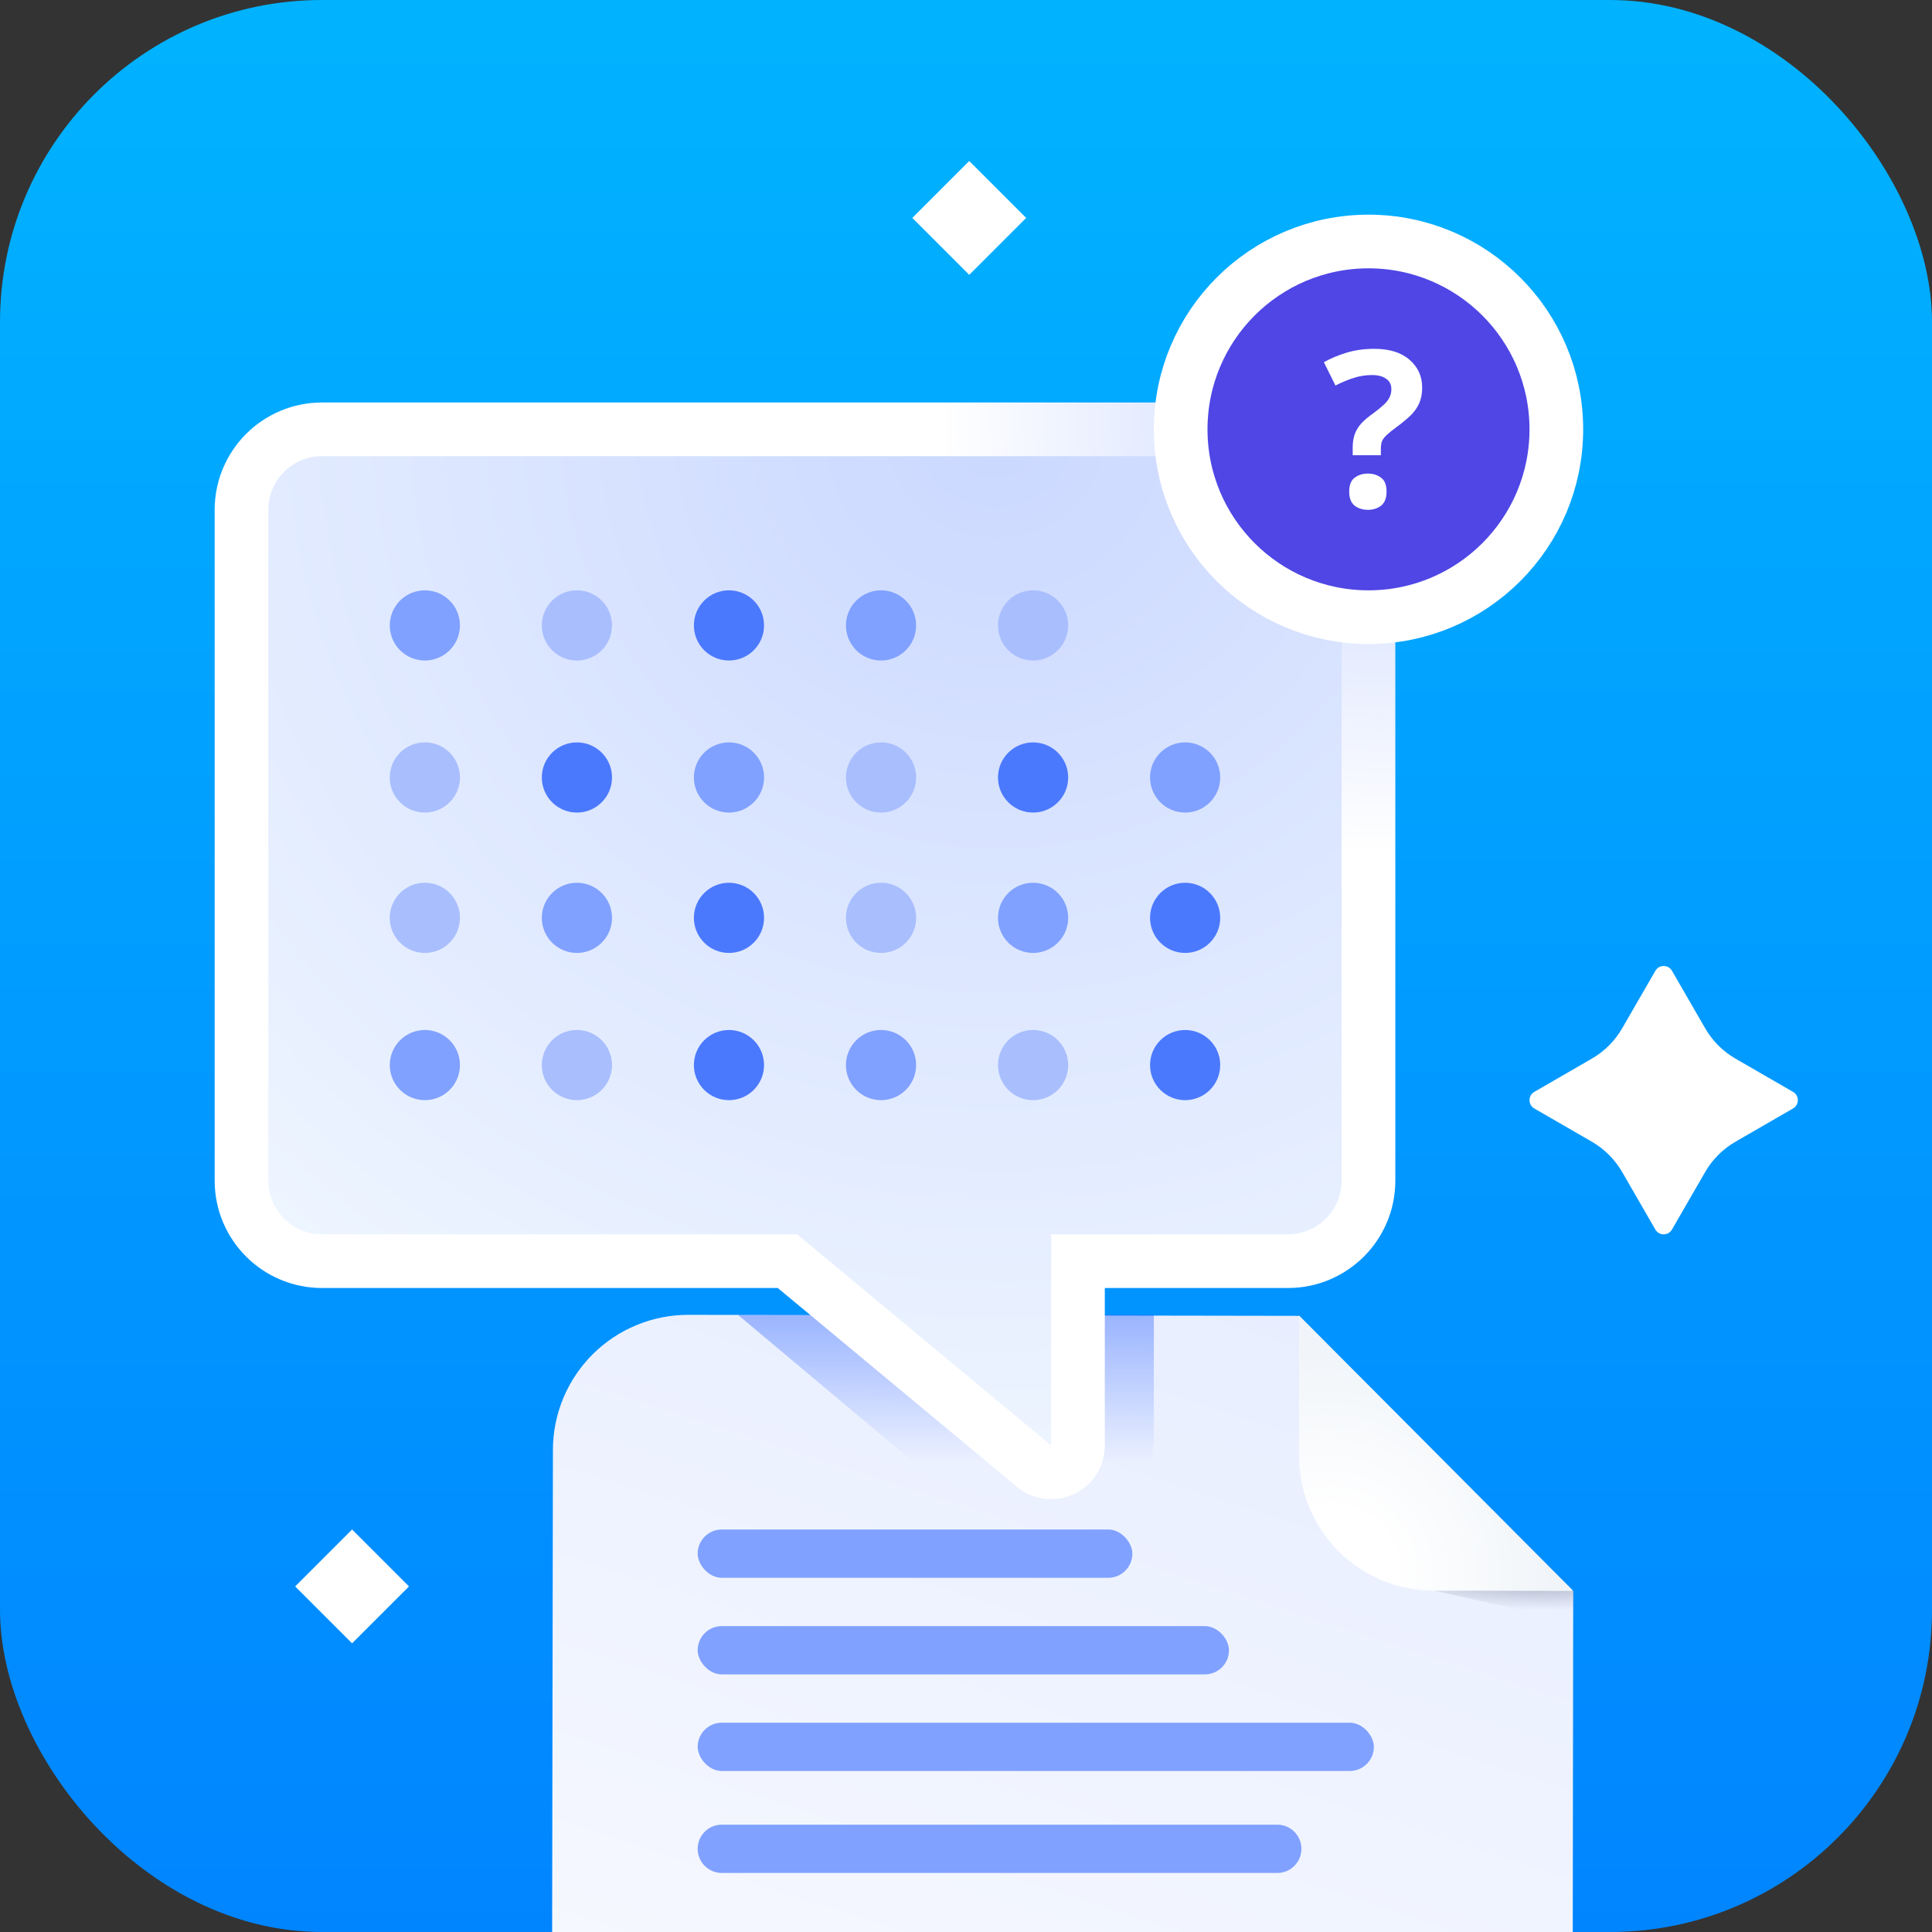 <svg width="72" height="72" viewBox="0 0 72 72" fill="none" xmlns="http://www.w3.org/2000/svg">
<rect x="0" y="0" width="72" height="72" fill="#333333" stroke="none"/>
<g clip-path="url(#clip0_563_153)">
<rect width="72" height="72" rx="12" fill="url(#paint0_linear_563_153)"/>
<path d="M48.416 49.028L58.625 59.28L48.791 62.36L44.711 58.961L48.416 49.028Z" fill="url(#paint1_radial_563_153)"/>
<path d="M48.409 54.234L48.417 49.038L25.654 49C24.992 48.999 24.336 49.128 23.724 49.381C23.112 49.633 22.556 50.004 22.087 50.471C21.618 50.939 21.246 51.494 20.992 52.105C20.738 52.717 20.606 53.372 20.606 54.034L20.543 92.745C20.541 93.407 20.67 94.063 20.922 94.675C21.175 95.287 21.545 95.844 22.013 96.313C22.481 96.782 23.036 97.154 23.648 97.408C24.259 97.662 24.915 97.793 25.577 97.793L53.536 97.84C54.198 97.841 54.854 97.712 55.466 97.459C56.078 97.207 56.634 96.836 57.103 96.369C57.572 95.901 57.944 95.346 58.198 94.734C58.452 94.123 58.584 93.468 58.584 92.805L58.629 59.291L53.436 59.284C52.774 59.282 52.119 59.151 51.508 58.896C50.898 58.642 50.343 58.27 49.876 57.801C49.409 57.332 49.039 56.775 48.788 56.163C48.536 55.551 48.407 54.896 48.409 54.234Z" fill="url(#paint2_linear_563_153)"/>
<path d="M58.629 60.438L53.44 59.279L58.629 59.289L58.629 60.438Z" fill="url(#paint3_radial_563_153)"/>
<path d="M43 49V53.425C43 56.822 39.032 58.672 36.429 56.489L27.5 49H29.5H43Z" fill="url(#paint4_linear_563_153)"/>
<path d="M9 19C9 17.343 10.343 16 12 16H29.347L48 16C49.657 16 51 17.343 51 19V44C51 45.657 49.657 47 48 47H40.173V53.868C40.173 54.716 39.186 55.179 38.534 54.637L29.347 47H12C10.343 47 9 45.657 9 44V19Z" fill="url(#paint5_radial_563_153)" stroke="url(#paint6_radial_563_153)" stroke-width="2"/>
<circle cx="51" cy="16" r="7" fill="#4F46E5" stroke="white" stroke-width="2"/>
<path d="M50.411 16.672C50.411 16.492 50.435 16.332 50.484 16.191C50.533 16.05 50.612 15.917 50.721 15.792C50.834 15.668 50.984 15.54 51.168 15.41C51.331 15.29 51.461 15.184 51.559 15.092C51.662 15 51.735 14.908 51.779 14.816C51.828 14.723 51.852 14.62 51.852 14.506C51.852 14.332 51.787 14.202 51.657 14.115C51.532 14.023 51.355 13.977 51.127 13.977C50.9 13.977 50.674 14.012 50.452 14.083C50.229 14.153 50.001 14.248 49.768 14.368L49.337 13.497C49.602 13.35 49.89 13.231 50.2 13.138C50.509 13.046 50.848 13 51.217 13C51.782 13 52.218 13.136 52.528 13.407C52.843 13.678 53 14.023 53 14.441C53 14.664 52.965 14.856 52.894 15.019C52.824 15.182 52.718 15.334 52.577 15.475C52.435 15.611 52.259 15.757 52.047 15.915C51.89 16.029 51.768 16.126 51.681 16.208C51.594 16.289 51.535 16.368 51.502 16.444C51.475 16.52 51.461 16.615 51.461 16.729V16.965H50.411V16.672ZM50.281 18.324C50.281 18.075 50.349 17.901 50.484 17.803C50.62 17.7 50.786 17.649 50.981 17.649C51.171 17.649 51.334 17.7 51.469 17.803C51.605 17.901 51.673 18.075 51.673 18.324C51.673 18.563 51.605 18.737 51.469 18.845C51.334 18.948 51.171 19 50.981 19C50.786 19 50.62 18.948 50.484 18.845C50.349 18.737 50.281 18.563 50.281 18.324Z" fill="white"/>
<path d="M17.141 23.308C17.141 24.03 16.556 24.615 15.833 24.615C15.111 24.615 14.526 24.03 14.526 23.308C14.526 22.585 15.111 22 15.833 22C16.556 22 17.141 22.585 17.141 23.308Z" fill="#80A1FF"/>
<path d="M17.141 39.692C17.141 40.414 16.556 41 15.833 41C15.111 41 14.526 40.414 14.526 39.692C14.526 38.97 15.111 38.385 15.833 38.385C16.556 38.385 17.141 38.97 17.141 39.692Z" fill="#80A1FF"/>
<path d="M34.141 23.308C34.141 24.03 33.556 24.615 32.834 24.615C32.111 24.615 31.526 24.03 31.526 23.308C31.526 22.585 32.111 22 32.834 22C33.556 22 34.141 22.585 34.141 23.308Z" fill="#80A1FF"/>
<path d="M34.141 39.692C34.141 40.414 33.556 41 32.834 41C32.111 41 31.526 40.414 31.526 39.692C31.526 38.97 32.111 38.385 32.834 38.385C33.556 38.385 34.141 38.97 34.141 39.692Z" fill="#80A1FF"/>
<path d="M28.474 28.974C28.474 29.697 27.889 30.282 27.167 30.282C26.444 30.282 25.859 29.697 25.859 28.974C25.859 28.252 26.444 27.667 27.167 27.667C27.889 27.667 28.474 28.252 28.474 28.974Z" fill="#80A1FF"/>
<path d="M45.474 28.974C45.474 29.697 44.889 30.282 44.167 30.282C43.444 30.282 42.859 29.697 42.859 28.974C42.859 28.252 43.444 27.667 44.167 27.667C44.889 27.667 45.474 28.252 45.474 28.974Z" fill="#80A1FF"/>
<path d="M22.808 34.205C22.808 34.927 22.222 35.513 21.5 35.513C20.778 35.513 20.192 34.927 20.192 34.205C20.192 33.483 20.778 32.898 21.5 32.898C22.222 32.898 22.808 33.483 22.808 34.205Z" fill="#80A1FF"/>
<path d="M39.808 34.205C39.808 34.927 39.222 35.513 38.5 35.513C37.778 35.513 37.192 34.927 37.192 34.205C37.192 33.483 37.778 32.898 38.5 32.898C39.222 32.898 39.808 33.483 39.808 34.205Z" fill="#80A1FF"/>
<circle cx="21.5" cy="23.308" r="1.308" fill="#A9BEFD"/>
<circle cx="21.5" cy="39.692" r="1.308" fill="#A9BEFD"/>
<circle cx="38.5" cy="23.308" r="1.308" fill="#A9BEFD"/>
<circle cx="38.5" cy="39.692" r="1.308" fill="#A9BEFD"/>
<circle cx="15.833" cy="28.974" r="1.308" fill="#A9BEFD"/>
<circle cx="32.834" cy="28.974" r="1.308" fill="#A9BEFD"/>
<circle cx="15.833" cy="34.205" r="1.308" fill="#A9BEFD"/>
<circle cx="32.834" cy="34.205" r="1.308" fill="#A9BEFD"/>
<path d="M28.474 23.308C28.474 24.03 27.889 24.615 27.167 24.615C26.444 24.615 25.859 24.03 25.859 23.308C25.859 22.585 26.444 22 27.167 22C27.889 22 28.474 22.585 28.474 23.308Z" fill="#4B79FE"/>
<path d="M28.474 39.692C28.474 40.414 27.889 41 27.167 41C26.444 41 25.859 40.414 25.859 39.692C25.859 38.97 26.444 38.385 27.167 38.385C27.889 38.385 28.474 38.97 28.474 39.692Z" fill="#4B79FE"/>
<path d="M45.474 39.692C45.474 40.414 44.889 41 44.167 41C43.444 41 42.859 40.414 42.859 39.692C42.859 38.97 43.444 38.385 44.167 38.385C44.889 38.385 45.474 38.97 45.474 39.692Z" fill="#4B79FE"/>
<path d="M22.808 28.974C22.808 29.697 22.222 30.282 21.5 30.282C20.778 30.282 20.192 29.697 20.192 28.974C20.192 28.252 20.778 27.667 21.5 27.667C22.222 27.667 22.808 28.252 22.808 28.974Z" fill="#4B79FE"/>
<path d="M39.808 28.974C39.808 29.697 39.222 30.282 38.5 30.282C37.778 30.282 37.192 29.697 37.192 28.974C37.192 28.252 37.778 27.667 38.5 27.667C39.222 27.667 39.808 28.252 39.808 28.974Z" fill="#4B79FE"/>
<path d="M28.474 34.205C28.474 34.927 27.889 35.513 27.167 35.513C26.444 35.513 25.859 34.927 25.859 34.205C25.859 33.483 26.444 32.898 27.167 32.898C27.889 32.898 28.474 33.483 28.474 34.205Z" fill="#4B79FE"/>
<path d="M45.474 34.205C45.474 34.927 44.889 35.513 44.167 35.513C43.444 35.513 42.859 34.927 42.859 34.205C42.859 33.483 43.444 32.898 44.167 32.898C44.889 32.898 45.474 33.483 45.474 34.205Z" fill="#4B79FE"/>
<path d="M66.821 41.31C67.06 41.172 67.06 40.828 66.821 40.691L64.679 39.454C64.209 39.183 63.818 38.792 63.547 38.322L62.31 36.179C62.172 35.94 61.828 35.94 61.691 36.179L60.454 38.321C60.183 38.791 59.792 39.182 59.322 39.453L57.179 40.691C56.941 40.829 56.941 41.173 57.179 41.31L59.321 42.547C59.791 42.818 60.182 43.209 60.454 43.679L61.69 45.821C61.828 46.06 62.172 46.06 62.309 45.821L63.546 43.679C63.817 43.209 64.208 42.818 64.678 42.547L66.821 41.31Z" fill="white"/>
<rect x="13.121" y="57" width="3" height="3" transform="rotate(45 13.121 57)" fill="white"/>
<rect x="36.121" y="6" width="3" height="3" transform="rotate(45 36.121 6)" fill="white"/>
<rect x="26" y="57" width="16.2" height="1.8" rx="0.9" fill="#80A1FF"/>
<rect x="26" y="60.6" width="19.8" height="1.8" rx="0.9" fill="#80A1FF"/>
<rect x="26" y="64.2" width="25.2" height="1.8" rx="0.9" fill="#80A1FF"/>
<path d="M26 68.9C26 68.403 26.403 68 26.9 68H47.6C48.097 68 48.5 68.403 48.5 68.9V68.9C48.5 69.397 48.097 69.8 47.6 69.8H26.9C26.403 69.8 26 69.397 26 68.9V68.9Z" fill="#80A1FF"/>
</g>
<defs>
<linearGradient id="paint0_linear_563_153" x1="36" y1="0" x2="36" y2="72" gradientUnits="userSpaceOnUse">
<stop stop-color="#01B3FF"/>
<stop offset="1" stop-color="#0185FF"/>
</linearGradient>
<radialGradient id="paint1_radial_563_153" cx="0" cy="0" r="1" gradientUnits="userSpaceOnUse" gradientTransform="translate(49.759 58.429) rotate(-48.184) scale(7.805 8.281)">
<stop offset="0.27" stop-color="white"/>
<stop offset="1" stop-color="#F1F5F9"/>
</radialGradient>
<linearGradient id="paint2_linear_563_153" x1="48.082" y1="48.437" x2="31.633" y2="99.504" gradientUnits="userSpaceOnUse">
<stop stop-color="#E8EEFF"/>
<stop offset="1" stop-color="white"/>
</linearGradient>
<radialGradient id="paint3_radial_563_153" cx="0" cy="0" r="1" gradientUnits="userSpaceOnUse" gradientTransform="translate(57.117 57.675) rotate(90.75) scale(4.311 14.429)">
<stop stop-color="#697087"/>
<stop offset="0.54" stop-color="#697087" stop-opacity="0"/>
</radialGradient>
<linearGradient id="paint4_linear_563_153" x1="35.5" y1="40" x2="35.5" y2="54.5" gradientUnits="userSpaceOnUse">
<stop stop-color="#1854FF"/>
<stop offset="1" stop-color="#1854FF" stop-opacity="0"/>
</linearGradient>
<radialGradient id="paint5_radial_563_153" cx="0" cy="0" r="1" gradientUnits="userSpaceOnUse" gradientTransform="translate(37 16) rotate(99.926) scale(40.608 42.638)">
<stop stop-color="#CBD8FF"/>
<stop offset="1" stop-color="#EFF6FF"/>
</radialGradient>
<radialGradient id="paint6_radial_563_153" cx="0" cy="0" r="1" gradientUnits="userSpaceOnUse" gradientTransform="translate(51 16) rotate(133.152) scale(21.932 23.028)">
<stop stop-color="#CBD8FF"/>
<stop offset="0.706" stop-color="white"/>
</radialGradient>
<clipPath id="clip0_563_153">
<rect width="72" height="72" rx="12" fill="white"/>
</clipPath>
</defs>
</svg>
